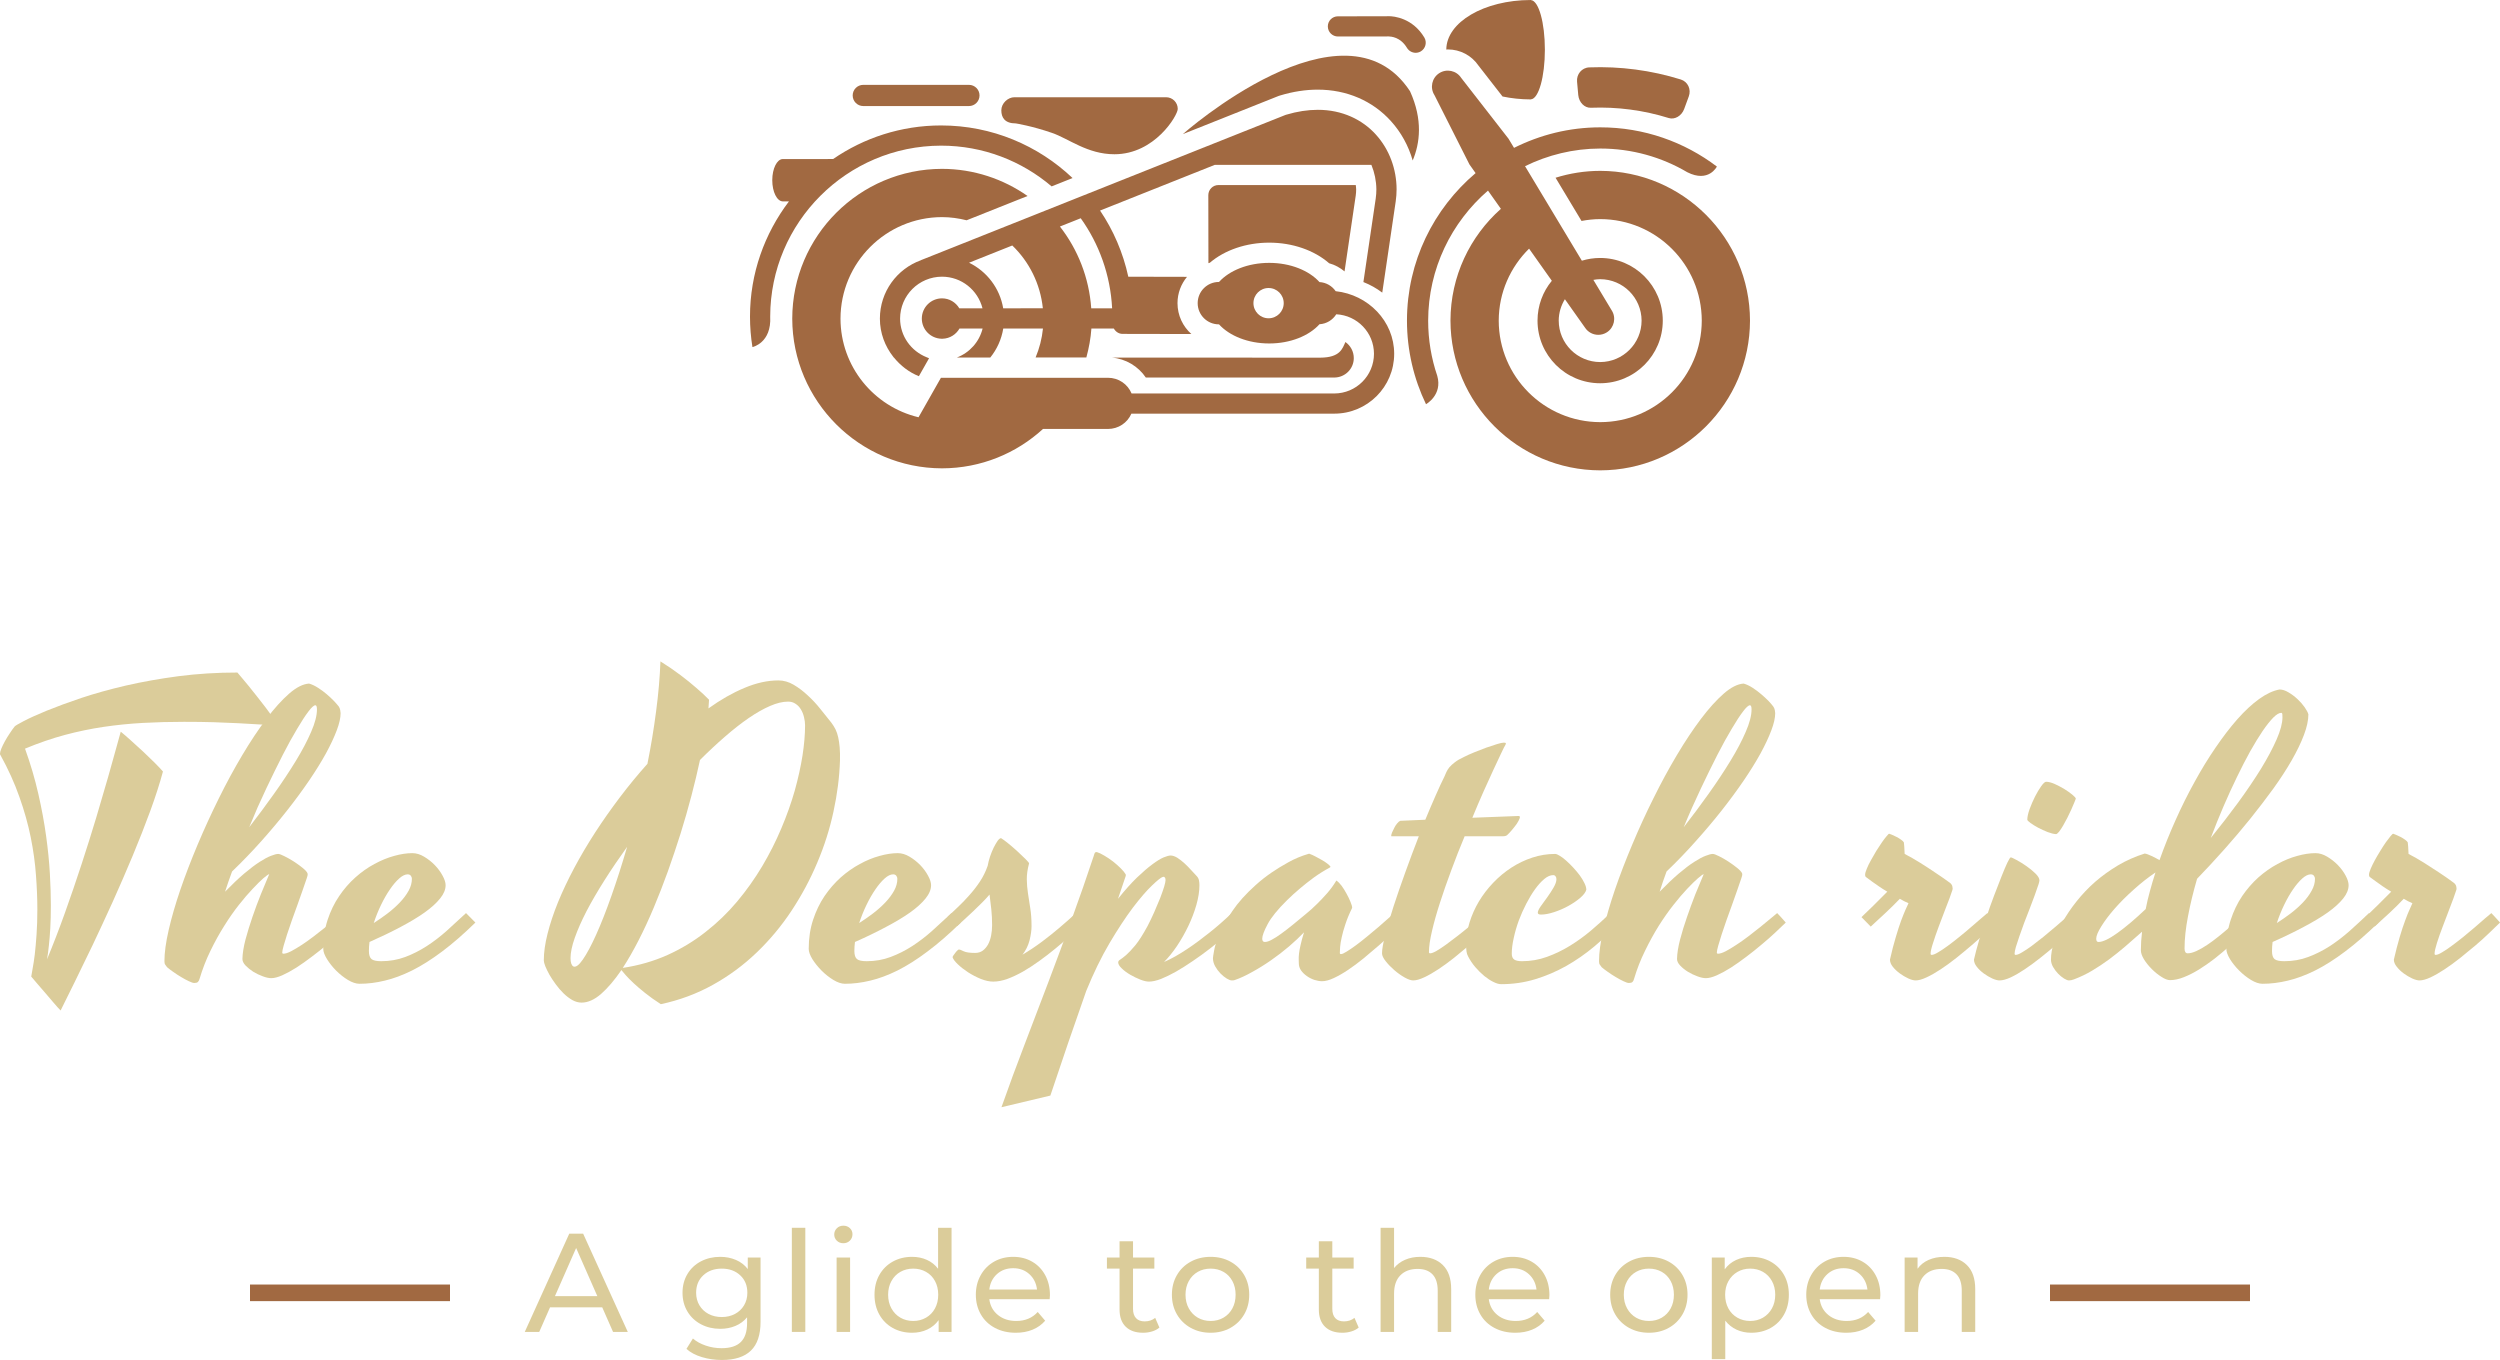 <svg width="500" height="272" viewBox="0 0 500 272" fill="none" xmlns="http://www.w3.org/2000/svg">
<g clip-path="url(#clip0_1_2)">
<g clip-path="url(#clip1_1_2)">
<path d="M122.609 266.383L120.448 261.472H110.006L107.845 266.383H104.954L113.852 246.737H116.631L125.557 266.383H122.609ZM110.989 259.226H119.466L115.227 249.6L110.989 259.226Z" fill="#DBCC9A"/>
<path d="M149.555 251.508H152.11V264.362C152.11 266.963 151.464 268.886 150.173 270.13C148.882 271.374 146.954 271.996 144.391 271.996C142.987 271.996 141.649 271.804 140.377 271.421C139.104 271.037 138.075 270.49 137.289 269.779L138.581 267.702C139.273 268.301 140.129 268.773 141.149 269.119C142.169 269.466 143.221 269.639 144.307 269.639C146.047 269.639 147.333 269.227 148.166 268.404C148.999 267.581 149.415 266.327 149.415 264.643V263.464C148.779 264.231 147.998 264.807 147.071 265.19C146.145 265.574 145.139 265.766 144.054 265.766C142.632 265.766 141.345 265.462 140.194 264.853C139.044 264.245 138.141 263.394 137.486 262.299C136.831 261.205 136.503 259.956 136.503 258.553C136.503 257.149 136.831 255.901 137.486 254.806C138.141 253.711 139.044 252.865 140.194 252.266C141.345 251.667 142.632 251.368 144.054 251.368C145.177 251.368 146.22 251.574 147.184 251.985C148.147 252.397 148.938 253.005 149.555 253.81V251.508ZM144.363 263.408C145.336 263.408 146.211 263.202 146.987 262.791C147.764 262.379 148.372 261.804 148.812 261.065C149.251 260.326 149.471 259.488 149.471 258.553C149.471 257.112 148.994 255.947 148.04 255.059C147.085 254.17 145.86 253.725 144.363 253.725C142.847 253.725 141.612 254.17 140.658 255.059C139.703 255.947 139.226 257.112 139.226 258.553C139.226 259.488 139.446 260.326 139.886 261.065C140.325 261.804 140.934 262.379 141.71 262.791C142.487 263.202 143.371 263.408 144.363 263.408Z" fill="#DBCC9A"/>
<path d="M158.369 266.383V245.558H161.064V266.383H158.369Z" fill="#DBCC9A"/>
<path d="M167.323 266.383V251.508H170.018V266.383H167.323ZM168.67 248.646C168.146 248.646 167.711 248.477 167.365 248.14C167.019 247.804 166.846 247.392 166.846 246.905C166.846 246.419 167.019 246.003 167.365 245.657C167.711 245.31 168.146 245.137 168.67 245.137C169.194 245.137 169.629 245.301 169.976 245.628C170.322 245.956 170.495 246.363 170.495 246.849C170.495 247.355 170.322 247.78 169.976 248.126C169.629 248.472 169.194 248.646 168.67 248.646Z" fill="#DBCC9A"/>
<path d="M187.617 245.558H190.311V266.383H187.729V264.026C187.13 264.849 186.372 265.476 185.456 265.906C184.539 266.336 183.528 266.551 182.424 266.551C180.983 266.551 179.692 266.233 178.551 265.597C177.409 264.961 176.516 264.068 175.87 262.917C175.224 261.766 174.902 260.442 174.902 258.946C174.902 257.449 175.224 256.13 175.87 254.988C176.516 253.847 177.409 252.958 178.551 252.322C179.692 251.686 180.983 251.368 182.424 251.368C183.491 251.368 184.473 251.569 185.371 251.971C186.27 252.374 187.018 252.968 187.617 253.754V245.558ZM182.649 264.194C183.584 264.194 184.436 263.974 185.203 263.534C185.97 263.095 186.569 262.477 186.999 261.682C187.43 260.887 187.645 259.975 187.645 258.946C187.645 257.917 187.43 257.004 186.999 256.209C186.569 255.414 185.97 254.801 185.203 254.371C184.436 253.941 183.584 253.725 182.649 253.725C181.694 253.725 180.838 253.941 180.08 254.371C179.323 254.801 178.724 255.414 178.284 256.209C177.844 257.004 177.624 257.917 177.624 258.946C177.624 259.975 177.844 260.887 178.284 261.682C178.724 262.477 179.323 263.095 180.08 263.534C180.838 263.974 181.694 264.194 182.649 264.194Z" fill="#DBCC9A"/>
<path d="M209.988 259.03C209.988 259.236 209.969 259.507 209.932 259.844H197.862C198.03 261.153 198.606 262.206 199.588 263.001C200.571 263.796 201.792 264.194 203.251 264.194C205.029 264.194 206.46 263.595 207.546 262.398L209.033 264.138C208.36 264.924 207.522 265.522 206.521 265.934C205.52 266.346 204.402 266.551 203.167 266.551C201.595 266.551 200.201 266.229 198.985 265.583C197.768 264.938 196.828 264.035 196.164 262.875C195.5 261.715 195.167 260.405 195.167 258.946C195.167 257.505 195.49 256.205 196.136 255.045C196.781 253.884 197.67 252.982 198.802 252.336C199.934 251.691 201.212 251.368 202.634 251.368C204.056 251.368 205.324 251.691 206.437 252.336C207.55 252.982 208.421 253.884 209.047 255.045C209.674 256.205 209.988 257.533 209.988 259.03ZM202.634 253.641C201.343 253.641 200.262 254.034 199.392 254.82C198.522 255.606 198.012 256.635 197.862 257.907H207.405C207.256 256.654 206.746 255.629 205.876 254.834C205.006 254.039 203.925 253.641 202.634 253.641Z" fill="#DBCC9A"/>
<path d="M231.039 263.576L231.882 265.513C231.489 265.85 231.002 266.107 230.422 266.285C229.842 266.463 229.243 266.551 228.626 266.551C227.129 266.551 225.968 266.149 225.145 265.345C224.322 264.54 223.91 263.389 223.91 261.893V253.725H221.384V251.508H223.91V248.253H226.605V251.508H230.871V253.725H226.605V261.78C226.605 262.585 226.806 263.202 227.208 263.633C227.61 264.063 228.186 264.278 228.934 264.278C229.758 264.278 230.459 264.044 231.039 263.576Z" fill="#DBCC9A"/>
<path d="M242.127 266.551C240.648 266.551 239.32 266.224 238.141 265.569C236.962 264.914 236.04 264.011 235.376 262.861C234.712 261.71 234.38 260.405 234.38 258.946C234.38 257.486 234.712 256.181 235.376 255.03C236.04 253.88 236.962 252.982 238.141 252.336C239.32 251.691 240.648 251.368 242.127 251.368C243.605 251.368 244.929 251.691 246.098 252.336C247.268 252.982 248.185 253.88 248.849 255.03C249.513 256.181 249.846 257.486 249.846 258.946C249.846 260.405 249.513 261.71 248.849 262.861C248.185 264.011 247.268 264.914 246.098 265.569C244.929 266.224 243.605 266.551 242.127 266.551ZM242.127 264.194C243.081 264.194 243.937 263.974 244.695 263.534C245.453 263.095 246.047 262.477 246.477 261.682C246.908 260.887 247.123 259.975 247.123 258.946C247.123 257.917 246.908 257.004 246.477 256.209C246.047 255.414 245.453 254.801 244.695 254.371C243.937 253.941 243.081 253.725 242.127 253.725C241.172 253.725 240.316 253.941 239.558 254.371C238.8 254.801 238.202 255.414 237.762 256.209C237.322 257.004 237.102 257.917 237.102 258.946C237.102 259.975 237.322 260.887 237.762 261.682C238.202 262.477 238.8 263.095 239.558 263.534C240.316 263.974 241.172 264.194 242.127 264.194Z" fill="#DBCC9A"/>
<path d="M270.897 263.576L271.739 265.513C271.346 265.85 270.86 266.107 270.28 266.285C269.7 266.463 269.101 266.551 268.483 266.551C266.986 266.551 265.826 266.149 265.003 265.345C264.179 264.54 263.768 263.389 263.768 261.893V253.725H261.242V251.508H263.768V248.253H266.462V251.508H270.729V253.725H266.462V261.78C266.462 262.585 266.664 263.202 267.066 263.633C267.468 264.063 268.044 264.278 268.792 264.278C269.615 264.278 270.317 264.044 270.897 263.576Z" fill="#DBCC9A"/>
<path d="M284.062 251.368C285.952 251.368 287.453 251.915 288.567 253.01C289.68 254.104 290.237 255.709 290.237 257.823V266.383H287.542V258.132C287.542 256.691 287.196 255.606 286.504 254.876C285.811 254.146 284.819 253.782 283.528 253.782C282.069 253.782 280.918 254.207 280.076 255.059C279.234 255.91 278.813 257.131 278.813 258.721V266.383H276.118V245.558H278.813V253.613C279.374 252.902 280.109 252.35 281.016 251.957C281.924 251.564 282.939 251.368 284.062 251.368Z" fill="#DBCC9A"/>
<path d="M309.885 259.03C309.885 259.236 309.866 259.507 309.829 259.844H297.759C297.928 261.153 298.503 262.206 299.485 263.001C300.468 263.796 301.689 264.194 303.148 264.194C304.926 264.194 306.358 263.595 307.443 262.398L308.931 264.138C308.257 264.924 307.42 265.522 306.418 265.934C305.417 266.346 304.299 266.551 303.064 266.551C301.492 266.551 300.098 266.229 298.882 265.583C297.666 264.938 296.725 264.035 296.061 262.875C295.397 261.715 295.065 260.405 295.065 258.946C295.065 257.505 295.387 256.205 296.033 255.045C296.679 253.884 297.567 252.982 298.7 252.336C299.832 251.691 301.109 251.368 302.531 251.368C303.953 251.368 305.221 251.691 306.334 252.336C307.448 252.982 308.318 253.884 308.945 255.045C309.572 256.205 309.885 257.533 309.885 259.03ZM302.531 253.641C301.24 253.641 300.159 254.034 299.289 254.82C298.419 255.606 297.909 256.635 297.759 257.907H307.303C307.153 256.654 306.643 255.629 305.773 254.834C304.903 254.039 303.822 253.641 302.531 253.641Z" fill="#DBCC9A"/>
<path d="M329.786 266.551C328.308 266.551 326.979 266.224 325.8 265.569C324.621 264.914 323.7 264.011 323.035 262.861C322.371 261.71 322.039 260.405 322.039 258.946C322.039 257.486 322.371 256.181 323.035 255.03C323.7 253.88 324.621 252.982 325.8 252.336C326.979 251.691 328.308 251.368 329.786 251.368C331.264 251.368 332.588 251.691 333.758 252.336C334.927 252.982 335.844 253.88 336.508 255.03C337.173 256.181 337.505 257.486 337.505 258.946C337.505 260.405 337.173 261.71 336.508 262.861C335.844 264.011 334.927 264.914 333.758 265.569C332.588 266.224 331.264 266.551 329.786 266.551ZM329.786 264.194C330.74 264.194 331.596 263.974 332.354 263.534C333.112 263.095 333.706 262.477 334.137 261.682C334.567 260.887 334.782 259.975 334.782 258.946C334.782 257.917 334.567 257.004 334.137 256.209C333.706 255.414 333.112 254.801 332.354 254.371C331.596 253.941 330.74 253.725 329.786 253.725C328.832 253.725 327.975 253.941 327.218 254.371C326.46 254.801 325.861 255.414 325.421 256.209C324.981 257.004 324.762 257.917 324.762 258.946C324.762 259.975 324.981 260.887 325.421 261.682C325.861 262.477 326.46 263.095 327.218 263.534C327.975 263.974 328.832 264.194 329.786 264.194Z" fill="#DBCC9A"/>
<path d="M350.248 251.368C351.689 251.368 352.98 251.686 354.122 252.322C355.263 252.958 356.157 253.847 356.802 254.988C357.448 256.13 357.771 257.449 357.771 258.946C357.771 260.442 357.448 261.766 356.802 262.917C356.157 264.068 355.263 264.961 354.122 265.597C352.98 266.233 351.689 266.551 350.248 266.551C349.181 266.551 348.204 266.346 347.315 265.934C346.426 265.522 345.673 264.924 345.055 264.138V271.828H342.361V251.508H344.943V253.866C345.542 253.043 346.3 252.42 347.217 251.999C348.134 251.578 349.144 251.368 350.248 251.368ZM350.024 264.194C350.978 264.194 351.834 263.974 352.592 263.534C353.35 263.095 353.948 262.477 354.388 261.682C354.828 260.887 355.048 259.975 355.048 258.946C355.048 257.917 354.828 257.004 354.388 256.209C353.948 255.414 353.35 254.801 352.592 254.371C351.834 253.941 350.978 253.725 350.024 253.725C349.088 253.725 348.241 253.945 347.483 254.385C346.725 254.825 346.127 255.437 345.687 256.223C345.247 257.009 345.027 257.917 345.027 258.946C345.027 259.975 345.242 260.887 345.673 261.682C346.103 262.477 346.702 263.095 347.469 263.534C348.236 263.974 349.088 264.194 350.024 264.194Z" fill="#DBCC9A"/>
<path d="M376.071 259.03C376.071 259.236 376.053 259.507 376.015 259.844H363.946C364.114 261.153 364.689 262.206 365.672 263.001C366.654 263.796 367.875 264.194 369.335 264.194C371.113 264.194 372.544 263.595 373.629 262.398L375.117 264.138C374.443 264.924 373.606 265.522 372.605 265.934C371.604 266.346 370.486 266.551 369.251 266.551C367.679 266.551 366.285 266.229 365.068 265.583C363.852 264.938 362.912 264.035 362.248 262.875C361.583 261.715 361.251 260.405 361.251 258.946C361.251 257.505 361.574 256.205 362.219 255.045C362.865 253.884 363.754 252.982 364.886 252.336C366.018 251.691 367.295 251.368 368.717 251.368C370.14 251.368 371.407 251.691 372.521 252.336C373.634 252.982 374.504 253.884 375.131 255.045C375.758 256.205 376.071 257.533 376.071 259.03ZM368.717 253.641C367.426 253.641 366.346 254.034 365.475 254.82C364.605 255.606 364.095 256.635 363.946 257.907H373.489C373.339 256.654 372.829 255.629 371.959 254.834C371.089 254.039 370.009 253.641 368.717 253.641Z" fill="#DBCC9A"/>
<path d="M388.871 251.368C390.761 251.368 392.263 251.915 393.376 253.01C394.489 254.104 395.046 255.709 395.046 257.823V266.383H392.351V258.132C392.351 256.691 392.005 255.606 391.313 254.876C390.621 254.146 389.629 253.782 388.338 253.782C386.878 253.782 385.727 254.207 384.885 255.059C384.043 255.91 383.622 257.131 383.622 258.721V266.383H380.927V251.508H383.51V253.754C384.052 252.986 384.787 252.397 385.713 251.985C386.639 251.574 387.692 251.368 388.871 251.368Z" fill="#DBCC9A"/>
</g>
<g clip-path="url(#clip2_1_2)">
<path d="M55.543 145.075C54.281 145.022 53.006 144.956 51.717 144.877C50.442 144.799 49.069 144.72 47.596 144.641C46.137 144.562 44.527 144.496 42.765 144.444C41.004 144.391 39.019 144.365 36.81 144.365C33.997 144.365 31.263 144.437 28.608 144.582C25.966 144.726 23.35 144.989 20.76 145.37C18.17 145.752 15.574 146.291 12.971 146.987C10.382 147.684 7.726 148.598 5.005 149.728C6.109 152.804 6.997 155.821 7.667 158.779C8.338 161.723 8.857 164.536 9.225 167.218C9.593 169.886 9.843 172.384 9.974 174.711C10.106 177.051 10.171 179.161 10.171 181.04C10.171 182.815 10.132 184.373 10.053 185.713C9.974 187.067 9.882 188.191 9.777 189.085C9.672 190.163 9.547 191.09 9.402 191.866C10.625 188.934 11.821 185.832 12.991 182.559C14.161 179.285 15.272 176.039 16.323 172.818C17.375 169.597 18.354 166.482 19.261 163.472C20.155 160.474 20.944 157.78 21.628 155.387C22.311 152.995 22.87 150.997 23.304 149.393C23.737 147.789 24.02 146.77 24.151 146.337C24.717 146.797 25.4 147.388 26.202 148.111C27.017 148.834 27.832 149.577 28.647 150.339C29.475 151.115 30.238 151.851 30.935 152.548C31.644 153.258 32.197 153.843 32.591 154.303C31.947 156.695 31.099 159.331 30.047 162.21C28.996 165.075 27.832 168.04 26.557 171.102C25.282 174.152 23.954 177.215 22.574 180.291C21.181 183.354 19.833 186.259 18.532 189.006C17.217 191.754 16.001 194.258 14.884 196.519C13.767 198.78 12.847 200.64 12.123 202.099C11.742 201.718 11.269 201.192 10.704 200.522C10.139 199.851 9.56 199.174 8.969 198.491C8.377 197.82 7.832 197.189 7.332 196.598C6.832 196.006 6.471 195.579 6.247 195.316C6.287 195.014 6.379 194.481 6.524 193.719C6.668 192.97 6.813 192.023 6.957 190.88C7.089 189.736 7.207 188.408 7.312 186.897C7.417 185.372 7.47 183.689 7.47 181.849C7.47 179.746 7.378 177.478 7.194 175.046C7.023 172.614 6.675 170.09 6.149 167.474C5.623 164.858 4.867 162.164 3.881 159.39C2.909 156.616 1.64 153.816 0.076 150.99C0.049 150.99 0.036 150.977 0.036 150.951C0.01 150.924 -0.003 150.865 -0.003 150.773C-0.003 150.51 0.089 150.155 0.273 149.708C0.457 149.261 0.694 148.775 0.983 148.249C1.272 147.723 1.594 147.198 1.949 146.672C2.291 146.146 2.619 145.686 2.935 145.291C3.053 145.147 3.664 144.785 4.769 144.207C5.873 143.629 7.398 142.938 9.343 142.137C11.276 141.348 13.583 140.5 16.264 139.593C18.946 138.699 21.923 137.871 25.197 137.108C28.457 136.359 31.966 135.735 35.726 135.235C39.486 134.749 43.403 134.506 47.478 134.506C47.662 134.716 47.951 135.058 48.346 135.531C48.753 136.004 49.213 136.556 49.726 137.187C50.239 137.818 50.784 138.502 51.362 139.238C51.941 139.961 52.5 140.677 53.038 141.387C53.578 142.097 54.064 142.774 54.498 143.418C54.931 144.049 55.28 144.601 55.543 145.075Z" fill="#DBCC9A"/>
<path d="M56.686 190.742C57.068 190.742 57.58 190.577 58.224 190.249C58.868 189.907 59.585 189.48 60.374 188.967C61.149 188.454 61.951 187.882 62.779 187.252C63.594 186.621 64.383 186.003 65.145 185.398C65.895 184.806 66.565 184.254 67.157 183.742C67.748 183.242 68.202 182.868 68.517 182.618C68.741 182.841 69.017 183.137 69.345 183.505C69.661 183.86 69.963 184.195 70.252 184.511C69.687 185.063 68.977 185.733 68.123 186.522C67.282 187.311 66.375 188.113 65.402 188.928C64.416 189.756 63.397 190.564 62.346 191.353C61.294 192.155 60.269 192.878 59.27 193.522C58.27 194.153 57.331 194.666 56.45 195.06C55.582 195.441 54.853 195.632 54.261 195.632C53.775 195.632 53.203 195.507 52.546 195.257C51.888 195.02 51.257 194.718 50.653 194.35C50.061 193.969 49.548 193.555 49.115 193.108C48.694 192.661 48.484 192.22 48.484 191.787C48.51 190.682 48.714 189.394 49.095 187.922C49.489 186.463 49.949 184.964 50.475 183.426C51.001 181.888 51.566 180.363 52.171 178.852C52.776 177.353 53.334 176.012 53.847 174.829C53.637 174.882 53.236 175.164 52.644 175.677C52.053 176.19 51.343 176.893 50.515 177.787C49.673 178.668 48.76 179.732 47.774 180.981C46.788 182.23 45.815 183.623 44.855 185.161C43.883 186.699 42.963 188.362 42.095 190.15C41.227 191.925 40.498 193.804 39.906 195.789C39.827 196.065 39.716 196.269 39.571 196.401C39.426 196.532 39.19 196.598 38.861 196.598C38.625 196.598 38.263 196.48 37.777 196.243C37.29 196.019 36.778 195.743 36.239 195.415C35.7 195.099 35.174 194.758 34.661 194.389C34.149 194.035 33.734 193.719 33.419 193.443C33.274 193.259 33.15 193.088 33.044 192.93C32.939 192.786 32.887 192.556 32.887 192.24C32.887 190.544 33.169 188.467 33.734 186.009C34.3 183.538 35.075 180.856 36.061 177.964C37.047 175.085 38.204 172.069 39.532 168.914C40.859 165.772 42.273 162.689 43.771 159.666C45.27 156.629 46.834 153.744 48.464 151.01C50.094 148.275 51.698 145.863 53.275 143.773C54.853 141.683 56.371 140 57.83 138.725C59.276 137.463 60.604 136.793 61.813 136.714C62.405 136.885 63.003 137.168 63.607 137.562C64.212 137.943 64.784 138.364 65.323 138.824C65.862 139.284 66.342 139.731 66.762 140.165C67.183 140.612 67.512 140.986 67.748 141.289C67.893 141.499 67.991 141.742 68.044 142.018C68.097 142.307 68.123 142.511 68.123 142.63C68.123 143.563 67.867 144.707 67.354 146.06C66.841 147.428 66.125 148.959 65.205 150.655C64.271 152.351 63.147 154.165 61.833 156.097C60.505 158.042 59.039 160.034 57.436 162.072C55.832 164.109 54.103 166.166 52.25 168.243C50.383 170.333 48.438 172.351 46.413 174.297C45.901 175.677 45.434 177.024 45.013 178.339C46.407 176.906 47.682 175.697 48.839 174.711C49.995 173.738 51.021 172.962 51.915 172.384C52.809 171.806 53.571 171.398 54.202 171.162C54.833 170.912 55.313 170.787 55.641 170.787C55.878 170.787 56.292 170.938 56.884 171.24C57.475 171.53 58.093 171.878 58.737 172.286C59.381 172.706 59.973 173.133 60.512 173.567C61.051 174.001 61.379 174.362 61.498 174.652C61.55 174.77 61.55 174.941 61.498 175.164C61.445 175.375 61.392 175.546 61.34 175.677C61.116 176.374 60.84 177.176 60.512 178.083C60.196 179.003 59.854 179.969 59.486 180.981C59.105 181.993 58.737 183.012 58.382 184.037C58.027 185.063 57.705 186.009 57.416 186.877C57.14 187.731 56.91 188.487 56.726 189.144C56.542 189.802 56.45 190.255 56.45 190.505C56.45 190.663 56.529 190.742 56.686 190.742ZM53.295 157.615C52.677 158.93 52.079 160.231 51.501 161.519C50.935 162.821 50.383 164.129 49.844 165.443C51.553 163.235 53.216 160.994 54.833 158.719C56.45 156.445 57.896 154.263 59.171 152.173C60.446 150.083 61.465 148.151 62.227 146.376C63.003 144.601 63.391 143.109 63.391 141.9C63.391 141.335 63.285 141.052 63.075 141.052C62.773 141.052 62.306 141.473 61.675 142.314C61.044 143.142 60.295 144.292 59.427 145.765C58.547 147.224 57.587 148.966 56.548 150.99C55.51 153.028 54.425 155.236 53.295 157.615Z" fill="#DBCC9A"/>
<path d="M93.204 182.618L95.078 184.511C92.725 186.811 90.503 188.744 88.413 190.308C86.31 191.885 84.311 193.147 82.418 194.094C80.512 195.04 78.692 195.717 76.957 196.125C75.235 196.545 73.552 196.756 71.909 196.756C71.212 196.756 70.436 196.499 69.582 195.987C68.741 195.474 67.952 194.85 67.216 194.113C66.493 193.377 65.888 192.615 65.402 191.826C64.902 191.024 64.653 190.341 64.653 189.775C64.653 187.672 64.942 185.74 65.52 183.978C66.099 182.217 66.868 180.633 67.827 179.226C68.774 177.82 69.858 176.571 71.081 175.48C72.29 174.402 73.558 173.508 74.886 172.798C76.214 172.075 77.528 171.536 78.83 171.181C80.144 170.813 81.354 170.629 82.458 170.629C83.247 170.629 84.035 170.866 84.824 171.339C85.6 171.799 86.31 172.358 86.954 173.015C87.598 173.685 88.117 174.389 88.511 175.125C88.919 175.861 89.123 176.499 89.123 177.038C89.123 177.905 88.755 178.792 88.019 179.699C87.282 180.62 86.25 181.553 84.923 182.499C83.582 183.446 81.978 184.412 80.112 185.398C78.232 186.397 76.161 187.396 73.9 188.395C73.821 189.013 73.782 189.618 73.782 190.209C73.782 190.998 73.96 191.537 74.314 191.826C74.656 192.102 75.3 192.24 76.247 192.24C77.942 192.24 79.546 191.958 81.058 191.392C82.556 190.827 83.996 190.097 85.376 189.204C86.77 188.297 88.104 187.271 89.379 186.128C90.667 184.971 91.942 183.801 93.204 182.618ZM81.531 174.869C81.019 174.869 80.453 175.145 79.835 175.697C79.218 176.249 78.6 176.978 77.982 177.885C77.364 178.779 76.773 179.811 76.207 180.981C75.642 182.151 75.156 183.36 74.748 184.609C75.695 184.005 76.628 183.354 77.548 182.657C78.455 181.96 79.27 181.231 79.993 180.468C80.703 179.719 81.281 178.944 81.728 178.142C82.162 177.353 82.379 176.558 82.379 175.756C82.379 175.532 82.307 175.329 82.162 175.145C82.018 174.961 81.807 174.869 81.531 174.869Z" fill="#DBCC9A"/>
<path d="M166.26 144.522C166.589 144.956 166.871 145.41 167.108 145.883C167.331 146.343 167.509 146.869 167.64 147.46C167.772 148.052 167.87 148.722 167.936 149.472C168.002 150.234 168.021 151.115 167.995 152.114C167.89 155.427 167.456 158.831 166.694 162.328C165.944 165.811 164.86 169.223 163.44 172.562C162.034 175.9 160.318 179.101 158.294 182.164C156.256 185.24 153.929 188.027 151.314 190.525C148.698 193.035 145.792 195.178 142.598 196.953C139.391 198.741 135.914 200.035 132.167 200.837C130.958 200.062 129.906 199.312 129.012 198.589C128.119 197.88 127.35 197.222 126.705 196.618C126.061 196.013 125.542 195.487 125.148 195.04C124.753 194.593 124.464 194.251 124.28 194.015C122.913 196.013 121.566 197.597 120.238 198.767C118.897 199.937 117.589 200.522 116.314 200.522C115.696 200.522 115.078 200.351 114.46 200.009C113.843 199.654 113.258 199.207 112.706 198.668C112.153 198.129 111.634 197.525 111.148 196.854C110.661 196.197 110.241 195.559 109.886 194.942C109.544 194.324 109.268 193.758 109.058 193.246C108.86 192.733 108.762 192.345 108.762 192.082C108.762 190.492 109.012 188.711 109.511 186.739C110.011 184.754 110.707 182.657 111.601 180.449C112.508 178.24 113.586 175.96 114.835 173.607C116.097 171.24 117.497 168.868 119.035 166.488C120.573 164.122 122.223 161.776 123.984 159.449C125.746 157.122 127.58 154.894 129.486 152.765C130.195 149.229 130.774 145.725 131.221 142.255C131.681 138.785 131.97 135.459 132.088 132.278C133.561 133.198 134.895 134.111 136.091 135.018C137.274 135.912 138.293 136.734 139.147 137.483C140.147 138.324 141.034 139.146 141.809 139.948L141.691 141.683C144.123 139.935 146.522 138.568 148.888 137.582C151.254 136.583 153.515 136.083 155.671 136.083C156.723 136.083 157.742 136.372 158.728 136.951C159.713 137.529 160.66 138.246 161.567 139.1C162.487 139.941 163.335 140.855 164.111 141.841C164.899 142.84 165.616 143.734 166.26 144.522ZM139.995 151.996C139.509 154.283 138.937 156.675 138.28 159.173C137.623 161.684 136.9 164.201 136.111 166.725C135.309 169.262 134.461 171.786 133.567 174.297C132.66 176.808 131.72 179.22 130.748 181.533C129.775 183.847 128.763 186.029 127.711 188.08C126.659 190.13 125.608 191.964 124.556 193.581C127.764 193.095 130.748 192.234 133.508 190.998C136.269 189.749 138.799 188.218 141.1 186.404C143.413 184.603 145.516 182.578 147.409 180.33C149.289 178.083 150.965 175.723 152.438 173.252C153.897 170.793 155.172 168.27 156.263 165.68C157.354 163.103 158.248 160.593 158.944 158.148C159.628 155.689 160.147 153.343 160.502 151.108C160.844 148.874 161.015 146.862 161.015 145.075C161.015 144.536 160.943 143.984 160.798 143.418C160.667 142.853 160.456 142.334 160.167 141.861C159.891 141.4 159.536 141.032 159.102 140.756C158.682 140.467 158.189 140.323 157.623 140.323C156.545 140.323 155.343 140.612 154.015 141.19C152.674 141.769 151.248 142.577 149.736 143.615C148.224 144.654 146.647 145.89 145.004 147.322C143.361 148.742 141.691 150.3 139.995 151.996ZM114.658 193.285C115.144 193.509 115.782 193.049 116.57 191.905C117.372 190.748 118.259 189.092 119.232 186.936C120.205 184.78 121.224 182.191 122.289 179.167C123.353 176.157 124.398 172.89 125.424 169.367C123.781 171.655 122.269 173.889 120.889 176.071C119.508 178.253 118.312 180.311 117.3 182.243C116.301 184.189 115.519 185.963 114.953 187.567C114.388 189.171 114.106 190.525 114.106 191.629C114.106 192.497 114.29 193.049 114.658 193.285Z" fill="#DBCC9A"/>
<path d="M190.296 182.618L192.169 184.511C189.816 186.811 187.588 188.744 185.485 190.308C183.395 191.885 181.403 193.147 179.51 194.094C177.604 195.04 175.784 195.717 174.049 196.125C172.313 196.545 170.624 196.756 168.981 196.756C168.297 196.756 167.528 196.499 166.674 195.987C165.833 195.474 165.044 194.85 164.308 194.113C163.585 193.377 162.974 192.615 162.474 191.826C161.988 191.024 161.744 190.341 161.744 189.775C161.744 187.672 162.034 185.74 162.612 183.978C163.19 182.217 163.953 180.633 164.899 179.226C165.859 177.82 166.943 176.571 168.153 175.48C169.375 174.402 170.65 173.508 171.978 172.798C173.293 172.075 174.607 171.536 175.922 171.181C177.236 170.813 178.446 170.629 179.55 170.629C180.339 170.629 181.127 170.866 181.916 171.339C182.692 171.799 183.401 172.358 184.046 173.015C184.69 173.685 185.209 174.389 185.603 175.125C186.011 175.861 186.215 176.499 186.215 177.038C186.215 177.905 185.847 178.792 185.11 179.699C184.374 180.62 183.342 181.553 182.015 182.499C180.674 183.446 179.064 184.412 177.184 185.398C175.317 186.397 173.253 187.396 170.992 188.395C170.913 189.013 170.874 189.618 170.874 190.209C170.874 190.998 171.051 191.537 171.406 191.826C171.748 192.102 172.392 192.24 173.339 192.24C175.034 192.24 176.632 191.958 178.13 191.392C179.642 190.827 181.088 190.097 182.468 189.204C183.862 188.297 185.196 187.271 186.471 186.128C187.759 184.971 189.034 183.801 190.296 182.618ZM178.623 174.869C178.11 174.869 177.545 175.145 176.927 175.697C176.31 176.249 175.692 176.978 175.074 177.885C174.456 178.779 173.864 179.811 173.299 180.981C172.734 182.151 172.248 183.36 171.84 184.609C172.787 184.005 173.72 183.354 174.64 182.657C175.547 181.96 176.362 181.231 177.085 180.468C177.795 179.719 178.373 178.944 178.82 178.142C179.254 177.353 179.471 176.558 179.471 175.756C179.471 175.532 179.399 175.329 179.254 175.145C179.11 174.961 178.899 174.869 178.623 174.869Z" fill="#DBCC9A"/>
<path d="M189.547 183.347C190.139 182.782 190.815 182.138 191.578 181.415C192.34 180.705 193.096 179.923 193.846 179.069C194.608 178.227 195.318 177.314 195.975 176.328C196.619 175.355 197.138 174.303 197.533 173.173C197.638 172.581 197.796 171.963 198.006 171.319C198.229 170.662 198.473 170.064 198.736 169.525C199.012 168.986 199.275 168.533 199.524 168.164C199.787 167.81 200.017 167.632 200.214 167.632C200.53 167.816 200.997 168.158 201.614 168.657C202.232 169.157 202.85 169.689 203.468 170.255C204.073 170.82 204.618 171.339 205.105 171.812C205.578 172.286 205.814 172.575 205.814 172.68C205.499 173.863 205.348 174.928 205.361 175.874C205.374 176.821 205.453 177.761 205.598 178.694C205.742 179.614 205.893 180.593 206.051 181.632C206.222 182.67 206.307 183.873 206.307 185.24C206.307 186.055 206.176 186.995 205.913 188.06C205.637 189.125 205.164 190.084 204.493 190.939C205.808 190.163 207.109 189.296 208.397 188.336C209.673 187.376 210.81 186.469 211.809 185.615C212.992 184.616 214.122 183.617 215.2 182.618L216.935 184.511C216.094 185.299 215.174 186.141 214.175 187.035C213.189 187.942 212.164 188.829 211.099 189.697C210.034 190.577 208.95 191.412 207.845 192.201C206.741 193.003 205.65 193.712 204.572 194.33C203.494 194.935 202.456 195.421 201.457 195.789C200.458 196.144 199.518 196.322 198.637 196.322C197.901 196.322 197.079 196.144 196.172 195.789C195.278 195.421 194.43 194.981 193.629 194.468C192.84 193.956 192.15 193.417 191.558 192.851C190.967 192.286 190.618 191.813 190.513 191.432C190.513 191.379 190.566 191.267 190.671 191.097C190.776 190.939 190.901 190.768 191.046 190.584C191.177 190.4 191.315 190.242 191.46 190.111C191.604 189.966 191.716 189.894 191.795 189.894C191.939 189.894 192.248 190.012 192.722 190.249C193.182 190.472 193.951 190.584 195.029 190.584C195.62 190.584 196.126 190.433 196.547 190.13C196.968 189.815 197.322 189.401 197.612 188.888C197.888 188.375 198.091 187.784 198.223 187.113C198.354 186.456 198.42 185.753 198.42 185.004C198.42 183.926 198.368 182.881 198.262 181.868C198.157 180.856 198.039 179.87 197.907 178.911C197.474 179.423 196.974 179.962 196.409 180.528C195.844 181.093 195.272 181.652 194.693 182.204C194.115 182.756 193.537 183.295 192.958 183.821C192.38 184.346 191.861 184.82 191.4 185.24L189.547 183.347Z" fill="#DBCC9A"/>
<path d="M224.902 175.914L223.6 179.759C224.98 178.037 226.249 176.617 227.406 175.5C228.563 174.395 229.588 173.515 230.482 172.857C231.362 172.2 232.112 171.74 232.73 171.477C233.347 171.227 233.808 171.102 234.11 171.102C234.517 171.102 234.971 171.254 235.47 171.556C235.957 171.871 236.437 172.246 236.91 172.68C237.383 173.114 237.823 173.561 238.231 174.021C238.638 174.481 238.987 174.855 239.276 175.145C239.552 175.421 239.723 175.723 239.789 176.052C239.854 176.367 239.887 176.696 239.887 177.038C239.887 178.234 239.684 179.548 239.276 180.981C238.868 182.401 238.33 183.814 237.659 185.221C236.989 186.614 236.233 187.942 235.392 189.204C234.537 190.466 233.676 191.53 232.808 192.398C233.545 192.082 234.307 191.701 235.096 191.254C235.884 190.807 236.66 190.328 237.423 189.815C238.198 189.302 238.954 188.77 239.69 188.218C240.439 187.666 241.149 187.12 241.82 186.581C243.384 185.345 244.896 184.024 246.355 182.618L248.09 184.511C247.249 185.299 246.309 186.141 245.27 187.035C244.232 187.942 243.147 188.829 242.017 189.697C240.886 190.577 239.736 191.412 238.566 192.201C237.396 193.003 236.272 193.712 235.194 194.33C234.116 194.935 233.117 195.421 232.197 195.789C231.264 196.144 230.462 196.322 229.792 196.322C229.332 196.322 228.76 196.19 228.076 195.927C227.379 195.651 226.702 195.323 226.045 194.942C225.388 194.56 224.823 194.14 224.349 193.68C223.876 193.233 223.64 192.832 223.64 192.477C223.64 192.266 223.771 192.082 224.034 191.925C224.31 191.754 224.704 191.451 225.217 191.018C225.73 190.571 226.348 189.913 227.071 189.046C227.78 188.178 228.589 186.91 229.496 185.24C229.982 184.307 230.442 183.347 230.876 182.361C231.31 181.376 231.698 180.455 232.039 179.601C232.368 178.733 232.631 177.984 232.828 177.353C233.012 176.722 233.104 176.295 233.104 176.071C233.104 175.835 233.078 175.67 233.025 175.578C232.96 175.5 232.9 175.434 232.848 175.381C232.743 175.355 232.651 175.355 232.572 175.381C232.217 175.473 231.494 176.045 230.403 177.097C229.312 178.135 228.03 179.621 226.558 181.553C225.099 183.499 223.548 185.858 221.904 188.632C220.261 191.419 218.71 194.6 217.251 198.175C216.042 201.619 214.832 205.096 213.623 208.606C212.413 212.129 211.23 215.632 210.073 219.116L200.293 221.443C201.792 217.197 203.343 212.99 204.947 208.823C206.551 204.656 208.141 200.482 209.719 196.302C211.296 192.135 212.847 187.955 214.372 183.761C215.897 179.581 217.356 175.388 218.749 171.181C218.828 170.892 218.901 170.688 218.966 170.57C219.032 170.465 219.164 170.412 219.361 170.412C219.768 170.531 220.268 170.767 220.859 171.122C221.451 171.464 222.036 171.858 222.614 172.305C223.193 172.765 223.712 173.225 224.172 173.685C224.632 174.146 224.954 174.54 225.138 174.869C225.191 174.947 225.184 175.085 225.118 175.283C225.053 175.467 224.98 175.677 224.902 175.914Z" fill="#DBCC9A"/>
<path d="M267.966 190.584C267.966 190.742 268.045 190.82 268.202 190.82C268.426 190.82 268.807 190.65 269.346 190.308C269.885 189.979 270.503 189.559 271.2 189.046C271.896 188.533 272.632 187.955 273.408 187.311C274.197 186.667 274.953 186.036 275.676 185.418C276.385 184.813 277.03 184.248 277.608 183.722C278.186 183.209 278.633 182.815 278.949 182.539C279.172 182.762 279.461 183.071 279.816 183.466C280.158 183.847 280.467 184.195 280.743 184.511C280.138 185.063 279.402 185.746 278.535 186.561C277.68 187.376 276.76 188.218 275.774 189.085C274.775 189.953 273.75 190.82 272.698 191.688C271.647 192.543 270.621 193.305 269.622 193.975C268.623 194.646 267.67 195.191 266.763 195.612C265.869 196.033 265.087 196.243 264.417 196.243C263.956 196.243 263.45 196.157 262.898 195.987C262.346 195.803 261.84 195.546 261.38 195.218C260.92 194.902 260.532 194.527 260.217 194.094C259.914 193.66 259.763 193.173 259.763 192.635C259.763 192.424 259.757 192.174 259.743 191.885C259.73 191.583 259.75 191.195 259.803 190.722C259.855 190.249 259.96 189.67 260.118 188.987C260.263 188.303 260.493 187.462 260.808 186.463C259.954 187.357 258.955 188.297 257.811 189.282C256.667 190.255 255.471 191.175 254.222 192.043C252.96 192.924 251.692 193.712 250.417 194.409C249.155 195.119 247.985 195.658 246.907 196.026C246.775 196.065 246.67 196.085 246.591 196.085C246.513 196.085 246.434 196.085 246.355 196.085C246.105 196.085 245.77 195.96 245.349 195.711C244.915 195.448 244.495 195.106 244.087 194.685C243.68 194.265 243.325 193.785 243.022 193.246C242.733 192.707 242.589 192.168 242.589 191.629C242.589 191.471 242.667 190.958 242.825 190.091C242.97 189.21 243.331 188.099 243.91 186.759C244.488 185.405 245.343 183.886 246.473 182.204C247.604 180.521 249.148 178.799 251.107 177.038C252.106 176.131 253.184 175.283 254.341 174.494C255.313 173.824 256.431 173.14 257.693 172.443C258.941 171.747 260.263 171.194 261.656 170.787C261.709 170.787 261.755 170.774 261.794 170.747C261.82 170.721 261.873 170.734 261.952 170.787C262.267 170.892 262.635 171.056 263.056 171.28C263.477 171.49 263.897 171.72 264.318 171.97C264.752 172.207 265.126 172.45 265.442 172.7C265.757 172.936 265.968 173.133 266.073 173.291C266.099 173.344 266.099 173.383 266.073 173.409L265.994 173.488C264.85 174.106 263.759 174.79 262.721 175.539C261.695 176.301 260.788 177.018 260 177.688C259.066 178.477 258.205 179.259 257.417 180.035C255.537 181.888 254.242 183.485 253.532 184.826C252.809 186.18 252.448 187.153 252.448 187.744C252.448 188.178 252.625 188.395 252.98 188.395C253.348 188.395 253.808 188.244 254.36 187.942C254.912 187.652 255.53 187.258 256.214 186.759C256.911 186.259 257.68 185.667 258.521 184.984C259.349 184.3 260.21 183.591 261.104 182.854C261.906 182.21 262.681 181.514 263.431 180.764C264.062 180.146 264.725 179.443 265.422 178.654C266.119 177.853 266.71 177.044 267.197 176.229C267.197 176.203 267.21 176.177 267.236 176.15C267.263 176.124 267.302 176.124 267.355 176.15C267.631 176.347 267.953 176.683 268.321 177.156C268.676 177.642 269.004 178.168 269.307 178.733C269.622 179.299 269.885 179.844 270.095 180.37C270.319 180.896 270.431 181.297 270.431 181.573C269.839 182.782 269.386 183.88 269.07 184.866C268.741 185.852 268.498 186.719 268.34 187.468C268.17 188.218 268.064 188.855 268.025 189.381C267.986 189.907 267.966 190.308 267.966 190.584Z" fill="#DBCC9A"/>
<path d="M282.636 196.085C282.202 196.085 281.63 195.888 280.921 195.494C280.224 195.099 279.54 194.613 278.87 194.035C278.2 193.456 277.621 192.858 277.135 192.24C276.648 191.622 276.405 191.097 276.405 190.663C276.405 189.887 276.616 188.665 277.036 186.995C277.457 185.339 278.015 183.433 278.712 181.277C279.409 179.134 280.198 176.847 281.078 174.415C281.959 171.97 282.853 169.584 283.76 167.257H278.318H278.278C278.252 167.257 278.239 167.231 278.239 167.179C278.239 167.021 278.298 166.791 278.416 166.488C278.535 166.199 278.679 165.897 278.85 165.581C279.008 165.253 279.199 164.957 279.422 164.694C279.646 164.418 279.856 164.241 280.053 164.162L285.061 163.945C285.784 162.196 286.475 160.58 287.132 159.094C287.776 157.622 288.361 156.36 288.887 155.308C289.005 155.032 289.137 154.73 289.281 154.401C289.426 154.086 289.629 153.764 289.892 153.435C290.168 153.12 290.53 152.791 290.977 152.449C291.424 152.094 292.035 151.739 292.811 151.384C293.376 151.095 294.059 150.786 294.861 150.458C295.676 150.129 296.472 149.82 297.247 149.531C298.036 149.255 298.752 149.018 299.396 148.821C300.041 148.624 300.501 148.525 300.777 148.525C301.04 148.525 301.171 148.578 301.171 148.683V148.762C301.171 148.788 301.145 148.854 301.092 148.959C300.935 149.209 300.652 149.767 300.244 150.635C299.824 151.49 299.318 152.567 298.726 153.869C298.121 155.157 297.451 156.629 296.715 158.286C295.979 159.942 295.229 161.697 294.467 163.55L303.715 163.195C303.965 163.195 304.037 163.353 303.932 163.669C303.827 163.971 303.636 164.333 303.36 164.753C303.071 165.161 302.742 165.581 302.374 166.015C302.006 166.449 301.69 166.784 301.427 167.021C301.375 167.073 301.276 167.126 301.132 167.179C300.974 167.231 300.777 167.257 300.54 167.257H292.929C291.996 169.479 291.108 171.733 290.267 174.021C289.413 176.308 288.657 178.477 287.999 180.528C287.329 182.591 286.797 184.478 286.402 186.187C285.995 187.909 285.791 189.322 285.791 190.426C285.791 190.584 285.87 190.663 286.028 190.663C286.317 190.663 286.737 190.505 287.29 190.189C287.855 189.861 288.492 189.44 289.202 188.928C289.912 188.415 290.661 187.85 291.45 187.232C292.252 186.614 293.014 186.003 293.737 185.398C294.447 184.806 295.091 184.254 295.67 183.742C296.248 183.242 296.695 182.868 297.011 182.618C297.234 182.841 297.51 183.137 297.839 183.505C298.154 183.86 298.457 184.195 298.746 184.511C298.181 185.063 297.471 185.746 296.616 186.561C295.775 187.376 294.855 188.205 293.856 189.046C292.87 189.887 291.844 190.735 290.78 191.589C289.715 192.431 288.676 193.187 287.664 193.857C286.652 194.527 285.706 195.066 284.825 195.474C283.957 195.881 283.228 196.085 282.636 196.085Z" fill="#DBCC9A"/>
<path d="M300.244 196.834C299.784 196.834 299.258 196.683 298.667 196.381C298.075 196.092 297.471 195.697 296.853 195.198C296.235 194.685 295.637 194.094 295.059 193.423C294.48 192.74 294 192.023 293.619 191.274C293.461 190.998 293.356 190.676 293.304 190.308C293.251 189.953 293.225 189.493 293.225 188.928C293.225 187.468 293.448 186.003 293.895 184.53C294.355 183.045 294.98 181.638 295.768 180.311C296.57 178.97 297.53 177.715 298.647 176.545C299.765 175.375 300.974 174.369 302.275 173.528C303.59 172.673 304.99 172.003 306.475 171.516C307.961 171.03 309.479 170.787 311.03 170.787C311.254 170.787 311.563 170.912 311.957 171.162C312.364 171.398 312.798 171.727 313.258 172.147C313.718 172.555 314.185 173.015 314.658 173.528C315.132 174.04 315.565 174.56 315.96 175.085C316.341 175.611 316.65 176.124 316.886 176.623C317.136 177.123 317.261 177.563 317.261 177.945C317.13 178.444 316.729 178.983 316.058 179.561C315.401 180.127 314.612 180.666 313.692 181.178C312.785 181.678 311.832 182.092 310.833 182.421C309.834 182.749 308.96 182.914 308.21 182.914C307.777 182.914 307.56 182.789 307.56 182.539C307.56 182.25 307.75 181.829 308.132 181.277C308.513 180.725 308.947 180.127 309.433 179.483C309.906 178.825 310.333 178.168 310.715 177.511C311.096 176.854 311.286 176.295 311.286 175.835C311.286 175.598 311.227 175.408 311.109 175.263C311.004 175.105 310.846 175.026 310.636 175.026C310.071 175.026 309.479 175.283 308.861 175.795C308.243 176.308 307.625 176.992 307.008 177.846C306.403 178.687 305.818 179.653 305.253 180.745C304.688 181.836 304.188 182.96 303.754 184.116C303.334 185.273 302.998 186.43 302.749 187.587C302.486 188.744 302.354 189.795 302.354 190.742C302.354 191.307 302.525 191.701 302.867 191.925C303.195 192.135 303.708 192.24 304.405 192.24C306.127 192.24 307.79 191.951 309.394 191.373C310.997 190.794 312.535 190.051 314.008 189.144C315.48 188.237 316.886 187.219 318.227 186.088C319.555 184.958 320.81 183.827 321.993 182.697C322.283 183.025 322.631 183.354 323.038 183.683C323.446 183.998 323.755 184.274 323.965 184.511C322.375 186.167 320.685 187.751 318.898 189.263C317.11 190.761 315.23 192.069 313.258 193.187C311.273 194.304 309.196 195.191 307.027 195.849C304.858 196.506 302.597 196.834 300.244 196.834Z" fill="#DBCC9A"/>
<path d="M343.604 190.742C343.986 190.742 344.498 190.577 345.142 190.249C345.787 189.907 346.496 189.48 347.272 188.967C348.061 188.454 348.869 187.882 349.697 187.252C350.512 186.621 351.301 186.003 352.064 185.398C352.813 184.806 353.483 184.254 354.075 183.742C354.666 183.242 355.12 182.868 355.435 182.618C355.659 182.841 355.935 183.137 356.264 183.505C356.579 183.86 356.875 184.195 357.151 184.511C356.586 185.063 355.882 185.733 355.041 186.522C354.2 187.311 353.286 188.113 352.3 188.928C351.327 189.756 350.315 190.564 349.264 191.353C348.212 192.155 347.187 192.878 346.188 193.522C345.188 194.153 344.249 194.666 343.368 195.06C342.5 195.441 341.771 195.632 341.179 195.632C340.693 195.632 340.121 195.507 339.464 195.257C338.806 195.02 338.175 194.718 337.571 194.35C336.966 193.969 336.453 193.555 336.033 193.108C335.612 192.661 335.402 192.22 335.402 191.787C335.428 190.682 335.632 189.394 336.013 187.922C336.394 186.463 336.854 184.964 337.393 183.426C337.919 181.888 338.478 180.363 339.069 178.852C339.674 177.353 340.233 176.012 340.745 174.829C340.548 174.882 340.154 175.164 339.562 175.677C338.971 176.19 338.254 176.893 337.413 177.787C336.585 178.668 335.678 179.732 334.692 180.981C333.706 182.23 332.727 183.623 331.754 185.161C330.794 186.699 329.881 188.362 329.013 190.15C328.132 191.925 327.396 193.804 326.805 195.789C326.739 196.065 326.634 196.269 326.489 196.401C326.345 196.532 326.108 196.598 325.779 196.598C325.543 196.598 325.181 196.48 324.695 196.243C324.208 196.019 323.696 195.743 323.157 195.415C322.618 195.099 322.092 194.758 321.579 194.389C321.067 194.035 320.653 193.719 320.337 193.443C320.193 193.259 320.068 193.088 319.962 192.93C319.857 192.786 319.805 192.556 319.805 192.24C319.805 190.544 320.087 188.467 320.653 186.009C321.218 183.538 321.993 180.856 322.979 177.964C323.965 175.085 325.122 172.069 326.45 168.914C327.764 165.772 329.177 162.689 330.689 159.666C332.188 156.629 333.752 153.744 335.382 151.01C337.012 148.275 338.616 145.863 340.193 143.773C341.771 141.683 343.289 140 344.748 138.725C346.194 137.463 347.522 136.793 348.731 136.714C349.323 136.885 349.921 137.168 350.526 137.562C351.117 137.943 351.682 138.364 352.221 138.824C352.76 139.284 353.247 139.731 353.68 140.165C354.101 140.612 354.423 140.986 354.647 141.289C354.804 141.499 354.91 141.742 354.962 142.018C355.015 142.307 355.041 142.511 355.041 142.63C355.041 143.563 354.785 144.707 354.272 146.06C353.759 147.428 353.043 148.959 352.123 150.655C351.189 152.351 350.065 154.165 348.751 156.097C347.423 158.042 345.958 160.034 344.354 162.072C342.75 164.109 341.015 166.166 339.148 168.243C337.295 170.333 335.349 172.351 333.312 174.297C332.799 175.677 332.339 177.024 331.931 178.339C333.325 176.906 334.6 175.697 335.757 174.711C336.9 173.738 337.926 172.962 338.833 172.384C339.727 171.806 340.489 171.398 341.12 171.162C341.751 170.912 342.231 170.787 342.559 170.787C342.796 170.787 343.21 170.938 343.802 171.24C344.393 171.53 345.004 171.878 345.635 172.286C346.28 172.706 346.871 173.133 347.41 173.567C347.949 174.001 348.284 174.362 348.416 174.652C348.468 174.77 348.468 174.941 348.416 175.164C348.363 175.375 348.311 175.546 348.258 175.677C348.034 176.374 347.758 177.176 347.43 178.083C347.114 179.003 346.773 179.969 346.404 180.981C346.023 181.993 345.655 183.012 345.3 184.037C344.945 185.063 344.623 186.009 344.334 186.877C344.058 187.731 343.828 188.487 343.644 189.144C343.46 189.802 343.368 190.255 343.368 190.505C343.368 190.663 343.447 190.742 343.604 190.742ZM340.213 157.615C339.595 158.93 338.997 160.231 338.419 161.519C337.84 162.821 337.282 164.129 336.743 165.443C338.465 163.235 340.134 160.994 341.751 158.719C343.368 156.445 344.814 154.263 346.089 152.173C347.364 150.083 348.383 148.151 349.145 146.376C349.921 144.601 350.309 143.109 350.309 141.9C350.309 141.335 350.203 141.052 349.993 141.052C349.691 141.052 349.224 141.473 348.593 142.314C347.962 143.142 347.213 144.292 346.345 145.765C345.465 147.224 344.505 148.966 343.466 150.99C342.428 153.028 341.343 155.236 340.213 157.615Z" fill="#DBCC9A"/>
<path d="M390.474 178.023C390.146 179.036 389.725 180.179 389.212 181.454C388.713 182.743 388.233 184.005 387.773 185.24C387.313 186.463 386.925 187.58 386.61 188.592C386.281 189.591 386.117 190.308 386.117 190.742C386.117 190.899 386.196 190.978 386.353 190.978C386.629 190.978 387.05 190.807 387.615 190.466C388.181 190.137 388.831 189.703 389.567 189.164C390.304 188.625 391.066 188.034 391.855 187.39C392.657 186.745 393.419 186.108 394.142 185.477C394.878 184.846 395.542 184.274 396.134 183.761C396.725 183.249 397.172 182.868 397.474 182.618C397.711 182.841 397.987 183.137 398.303 183.505C398.631 183.86 398.933 184.195 399.21 184.511C398.644 185.063 397.941 185.746 397.1 186.561C396.245 187.376 395.325 188.205 394.339 189.046C393.353 189.887 392.328 190.735 391.263 191.589C390.198 192.431 389.16 193.187 388.148 193.857C387.135 194.527 386.189 195.066 385.308 195.474C384.441 195.881 383.711 196.085 383.12 196.085C382.738 196.085 382.252 195.954 381.66 195.691C381.069 195.415 380.504 195.08 379.965 194.685C379.426 194.291 378.959 193.85 378.565 193.364C378.183 192.878 377.993 192.398 377.993 191.925C378.374 190.216 378.762 188.717 379.156 187.429C379.537 186.141 379.892 185.043 380.221 184.136C380.563 183.229 380.859 182.493 381.108 181.928C381.371 181.362 381.568 180.935 381.7 180.646C381.384 180.514 381.089 180.376 380.813 180.232C380.523 180.074 380.241 179.916 379.965 179.759C379.544 180.192 379.084 180.659 378.584 181.159C378.085 181.645 377.579 182.131 377.066 182.618C376.553 183.104 376.041 183.577 375.528 184.037C375.015 184.498 374.555 184.925 374.148 185.319L372.294 183.426C372.965 182.782 373.767 182.006 374.7 181.099C375.633 180.179 376.553 179.259 377.46 178.339C376.816 177.958 376.238 177.59 375.725 177.235C375.213 176.893 374.772 176.584 374.404 176.308C373.97 175.992 373.589 175.71 373.261 175.46C373.103 175.381 373.024 175.21 373.024 174.947C373.024 174.671 373.136 174.27 373.359 173.745C373.569 173.219 373.845 172.654 374.187 172.049C374.516 171.444 374.871 170.826 375.252 170.195C375.646 169.564 376.021 168.993 376.376 168.48C376.731 167.967 377.046 167.553 377.322 167.238C377.585 166.909 377.756 166.745 377.835 166.745C377.888 166.745 378.065 166.81 378.368 166.942C378.657 167.073 378.966 167.218 379.294 167.376C379.636 167.547 379.945 167.737 380.221 167.948C380.51 168.145 380.694 168.322 380.773 168.48C380.799 168.611 380.826 168.881 380.852 169.288C380.878 169.696 380.905 170.195 380.931 170.787C381.93 171.3 382.955 171.885 384.007 172.542C385.059 173.199 386.018 173.824 386.886 174.415C387.911 175.085 388.89 175.762 389.824 176.446C390.152 176.656 390.363 176.913 390.455 177.215C390.547 177.53 390.553 177.8 390.474 178.023Z" fill="#DBCC9A"/>
<path d="M399.9 196.085C399.518 196.085 399.032 195.954 398.441 195.691C397.849 195.415 397.284 195.08 396.745 194.685C396.206 194.291 395.746 193.85 395.365 193.364C394.983 192.878 394.793 192.398 394.793 191.925C395.042 190.807 395.384 189.513 395.818 188.04C396.265 186.581 396.738 185.096 397.238 183.584C397.737 182.059 398.263 180.574 398.815 179.128C399.367 177.682 399.867 176.393 400.314 175.263C400.761 174.132 401.148 173.219 401.477 172.522C401.819 171.825 402.042 171.477 402.148 171.477C402.292 171.477 402.673 171.648 403.291 171.99C403.909 172.318 404.56 172.719 405.243 173.193C405.927 173.666 406.538 174.165 407.077 174.691C407.616 175.217 407.886 175.677 407.886 176.071C407.886 176.15 407.872 176.242 407.846 176.347C407.82 176.466 407.78 176.617 407.728 176.801C407.517 177.445 407.255 178.201 406.939 179.069C406.61 179.949 406.269 180.856 405.914 181.79C405.559 182.723 405.197 183.656 404.829 184.59C404.474 185.536 404.159 186.417 403.883 187.232C403.594 188.06 403.357 188.783 403.173 189.401C403.002 190.005 402.917 190.452 402.917 190.742C402.917 190.899 402.989 190.978 403.133 190.978C403.423 190.978 403.85 190.807 404.415 190.466C404.98 190.137 405.631 189.703 406.367 189.164C407.09 188.625 407.853 188.034 408.655 187.39C409.443 186.745 410.206 186.108 410.942 185.477C411.678 184.846 412.342 184.274 412.933 183.761C413.512 183.249 413.959 182.868 414.274 182.618C414.511 182.841 414.787 183.137 415.102 183.505C415.418 183.86 415.72 184.195 416.009 184.511C415.444 185.063 414.734 185.746 413.88 186.561C413.038 187.376 412.125 188.205 411.139 189.046C410.153 189.887 409.121 190.735 408.043 191.589C406.978 192.431 405.947 193.187 404.948 193.857C403.948 194.527 403.015 195.066 402.148 195.474C401.267 195.881 400.518 196.085 399.9 196.085ZM415.161 159.745C415.135 159.837 415.037 160.087 414.866 160.494C414.708 160.888 414.511 161.349 414.274 161.874C414.038 162.4 413.775 162.952 413.485 163.531C413.183 164.109 412.894 164.641 412.618 165.128C412.329 165.614 412.059 166.022 411.809 166.35C411.546 166.666 411.343 166.824 411.198 166.824C410.738 166.797 410.179 166.659 409.522 166.41C408.865 166.147 408.234 165.857 407.629 165.542C407.024 165.213 406.512 164.898 406.091 164.595C405.671 164.28 405.46 164.063 405.46 163.945C405.46 163.406 405.611 162.703 405.914 161.835C406.229 160.98 406.591 160.146 406.998 159.331C407.406 158.529 407.82 157.832 408.24 157.241C408.661 156.649 408.99 156.353 409.226 156.353C409.686 156.353 410.252 156.498 410.922 156.787C411.593 157.089 412.243 157.431 412.874 157.812C413.492 158.194 414.031 158.575 414.491 158.956C414.938 159.324 415.161 159.587 415.161 159.745Z" fill="#DBCC9A"/>
<path d="M436.911 189.697C436.911 190.341 437.121 190.663 437.542 190.663C438.028 190.663 438.606 190.512 439.277 190.209C439.96 189.894 440.677 189.486 441.426 188.987C442.175 188.487 442.931 187.929 443.694 187.311C444.469 186.693 445.192 186.088 445.863 185.497C446.546 184.905 447.157 184.353 447.696 183.84C448.235 183.328 448.663 182.92 448.978 182.618C449.228 182.841 449.537 183.137 449.905 183.505C450.26 183.86 450.575 184.195 450.851 184.511C450.194 185.168 449.438 185.911 448.584 186.739C447.742 187.554 446.835 188.395 445.863 189.263C444.903 190.117 443.904 190.952 442.865 191.767C441.827 192.569 440.795 193.285 439.77 193.916C438.744 194.547 437.745 195.053 436.773 195.435C435.787 195.829 434.86 196.026 433.992 196.026C433.532 196.026 432.967 195.809 432.297 195.375C431.626 194.955 430.982 194.435 430.364 193.818C429.746 193.2 429.227 192.556 428.806 191.885C428.386 191.202 428.175 190.59 428.175 190.051C428.175 188.868 428.254 187.633 428.412 186.344C427.255 187.37 426.138 188.349 425.06 189.282C423.982 190.203 422.898 191.07 421.807 191.885C420.715 192.687 419.598 193.43 418.454 194.113C417.311 194.797 416.095 195.382 414.807 195.868C414.425 196.013 414.09 196.085 413.801 196.085C413.551 196.085 413.223 195.96 412.815 195.711C412.394 195.448 411.993 195.119 411.612 194.725C411.231 194.33 410.896 193.883 410.607 193.384C410.331 192.884 410.193 192.398 410.193 191.925C410.193 190.873 410.39 189.703 410.784 188.415C411.178 187.113 411.757 185.779 412.519 184.412C413.282 183.032 414.208 181.658 415.3 180.291C416.391 178.911 417.626 177.609 419.007 176.387C420.4 175.177 421.931 174.073 423.601 173.074C425.27 172.088 427.052 171.3 428.944 170.708C429.299 170.761 429.759 170.925 430.325 171.201C430.89 171.464 431.416 171.74 431.902 172.029C432.836 169.387 433.9 166.732 435.097 164.063C436.28 161.408 437.548 158.858 438.902 156.412C440.243 153.954 441.65 151.654 443.122 149.511C444.581 147.368 446.04 145.469 447.499 143.813C448.971 142.156 450.417 140.815 451.837 139.79C453.27 138.765 454.624 138.134 455.899 137.897C456.464 137.897 457.062 138.088 457.693 138.469C458.324 138.837 458.923 139.284 459.488 139.81C460.053 140.336 460.533 140.881 460.927 141.446C461.322 142.012 461.571 142.485 461.677 142.866C461.677 144.049 461.381 145.423 460.789 146.987C460.198 148.552 459.383 150.241 458.344 152.055C457.306 153.869 456.077 155.762 454.657 157.734C453.224 159.705 451.686 161.717 450.043 163.767C448.4 165.805 446.678 167.836 444.877 169.86C443.063 171.898 441.242 173.863 439.415 175.756C438.652 178.372 438.048 180.869 437.601 183.249C437.141 185.628 436.911 187.777 436.911 189.697ZM456.254 142.57C455.82 142.57 455.288 142.886 454.657 143.517C454.026 144.161 453.316 145.055 452.527 146.199C451.752 147.342 450.924 148.696 450.043 150.26C449.175 151.825 448.295 153.534 447.401 155.387C446.494 157.241 445.593 159.206 444.699 161.283C443.805 163.36 442.957 165.463 442.156 167.593C444.075 165.226 445.902 162.86 447.637 160.494C449.372 158.115 450.897 155.86 452.212 153.731C453.513 151.601 454.552 149.649 455.327 147.875C456.103 146.1 456.491 144.634 456.491 143.477C456.491 143.333 456.484 143.142 456.471 142.906C456.458 142.682 456.386 142.57 456.254 142.57ZM419.697 188.395C420.551 188.395 421.813 187.797 423.483 186.601C425.152 185.405 427.038 183.807 429.142 181.809C429.365 180.626 429.648 179.423 429.99 178.201C430.318 176.978 430.686 175.743 431.094 174.494C429.608 175.493 428.156 176.637 426.736 177.925C425.303 179.2 424.035 180.469 422.93 181.73C421.826 182.992 420.939 184.169 420.269 185.26C419.585 186.351 419.243 187.179 419.243 187.744C419.243 188.178 419.394 188.395 419.697 188.395Z" fill="#DBCC9A"/>
<path d="M473.803 182.618L475.696 184.511C473.33 186.811 471.102 188.744 469.012 190.308C466.922 191.885 464.93 193.147 463.037 194.094C461.131 195.04 459.31 195.717 457.575 196.125C455.84 196.545 454.151 196.756 452.508 196.756C451.824 196.756 451.055 196.499 450.201 195.987C449.359 195.474 448.571 194.85 447.834 194.113C447.098 193.377 446.487 192.615 446.001 191.826C445.514 191.024 445.271 190.341 445.271 189.775C445.271 187.672 445.56 185.74 446.139 183.978C446.717 182.217 447.479 180.633 448.426 179.226C449.386 177.82 450.47 176.571 451.679 175.48C452.902 174.402 454.177 173.508 455.505 172.798C456.819 172.075 458.134 171.536 459.448 171.181C460.763 170.813 461.972 170.629 463.076 170.629C463.865 170.629 464.654 170.866 465.443 171.339C466.218 171.799 466.928 172.358 467.572 173.015C468.216 173.685 468.736 174.389 469.13 175.125C469.524 175.861 469.721 176.499 469.721 177.038C469.721 177.905 469.36 178.792 468.637 179.699C467.901 180.62 466.869 181.553 465.541 182.499C464.2 183.446 462.59 184.412 460.71 185.398C458.844 186.397 456.78 187.396 454.519 188.395C454.44 189.013 454.401 189.618 454.401 190.209C454.401 190.998 454.571 191.537 454.913 191.826C455.268 192.102 455.919 192.24 456.865 192.24C458.561 192.24 460.158 191.958 461.657 191.392C463.168 190.827 464.614 190.097 465.995 189.204C467.375 188.297 468.709 187.271 469.998 186.128C471.286 184.971 472.554 183.801 473.803 182.618ZM462.15 174.869C461.637 174.869 461.072 175.145 460.454 175.697C459.836 176.249 459.218 176.978 458.6 177.885C457.983 178.779 457.391 179.811 456.826 180.981C456.261 182.151 455.774 183.36 455.367 184.609C456.313 184.005 457.247 183.354 458.167 182.657C459.074 181.96 459.889 181.231 460.612 180.468C461.322 179.719 461.893 178.944 462.327 178.142C462.774 177.353 462.998 176.558 462.998 175.756C462.998 175.532 462.925 175.329 462.781 175.145C462.636 174.961 462.426 174.869 462.15 174.869Z" fill="#DBCC9A"/>
<path d="M491.254 178.023C490.925 179.036 490.511 180.179 490.011 181.454C489.512 182.743 489.032 184.005 488.572 185.24C488.099 186.463 487.704 187.58 487.389 188.592C487.073 189.591 486.916 190.308 486.916 190.742C486.916 190.899 486.988 190.978 487.133 190.978C487.422 190.978 487.849 190.807 488.414 190.466C488.98 190.137 489.624 189.703 490.347 189.164C491.083 188.625 491.852 188.034 492.654 187.39C493.442 186.745 494.205 186.108 494.941 185.477C495.664 184.846 496.321 184.274 496.913 183.761C497.504 183.249 497.958 182.868 498.273 182.618C498.497 182.841 498.773 183.137 499.101 183.505C499.417 183.86 499.719 184.195 500.008 184.511C499.443 185.063 498.733 185.746 497.879 186.561C497.038 187.376 496.124 188.205 495.138 189.046C494.139 189.887 493.107 190.735 492.042 191.589C490.978 192.431 489.939 193.187 488.927 193.857C487.915 194.527 486.975 195.066 486.107 195.474C485.227 195.881 484.49 196.085 483.899 196.085C483.518 196.085 483.031 195.954 482.44 195.691C481.848 195.415 481.283 195.08 480.744 194.685C480.205 194.291 479.745 193.85 479.364 193.364C478.969 192.878 478.772 192.398 478.772 191.925C479.166 190.216 479.554 188.717 479.935 187.429C480.317 186.141 480.678 185.043 481.02 184.136C481.349 183.229 481.644 182.493 481.907 181.928C482.157 181.362 482.348 180.935 482.479 180.646C482.164 180.514 481.868 180.376 481.592 180.232C481.316 180.074 481.033 179.916 480.744 179.759C480.336 180.192 479.883 180.659 479.383 181.159C478.884 181.645 478.378 182.131 477.865 182.618C477.339 183.104 476.82 183.577 476.307 184.037C475.795 184.498 475.335 184.925 474.927 185.319L473.074 183.426C473.744 182.782 474.546 182.006 475.479 181.099C476.426 180.179 477.346 179.259 478.24 178.339C477.596 177.958 477.017 177.59 476.505 177.235C475.992 176.893 475.558 176.584 475.203 176.308C474.769 175.992 474.382 175.71 474.04 175.46C473.882 175.381 473.803 175.21 473.803 174.947C473.803 174.671 473.915 174.27 474.138 173.745C474.362 173.219 474.638 172.654 474.966 172.049C475.295 171.444 475.657 170.826 476.051 170.195C476.432 169.564 476.8 168.993 477.155 168.48C477.523 167.967 477.839 167.553 478.102 167.238C478.378 166.909 478.555 166.745 478.634 166.745C478.687 166.745 478.858 166.81 479.147 166.942C479.436 167.073 479.751 167.218 480.093 167.376C480.422 167.547 480.731 167.737 481.02 167.948C481.296 168.145 481.473 168.322 481.552 168.48C481.579 168.611 481.605 168.881 481.631 169.288C481.658 169.696 481.684 170.195 481.71 170.787C482.709 171.3 483.735 171.885 484.786 172.542C485.838 173.199 486.804 173.824 487.685 174.415C488.71 175.085 489.683 175.762 490.603 176.446C490.932 176.656 491.142 176.913 491.234 177.215C491.326 177.53 491.333 177.8 491.254 178.023Z" fill="#DBCC9A"/>
</g>
<g clip-path="url(#clip3_1_2)">
<path d="M236.558 26.828L255.614 19.234L255.778 19.17L256.054 19.086C258.608 18.316 261.13 17.928 263.55 17.928C269.344 17.928 274.526 20.162 278.186 24.22C280.224 26.468 281.698 29.168 282.54 32.096C283.982 28.672 284.61 23.978 282.006 18.248C268.864 -1.764 236.558 26.828 236.558 26.828Z" fill="#A16941"/>
<path d="M235.55 21.782C235.55 23.07 230.958 30.85 222.89 30.85C217.482 30.85 213.766 27.738 210.396 26.578C206.306 25.17 203.172 24.684 203.172 24.684C200.938 24.684 200.266 23.492 200.266 22.066C200.266 20.642 201.596 19.448 202.884 19.448H233.212C234.506 19.448 235.55 20.49 235.55 21.782Z" fill="#A16941"/>
<path d="M172.654 21.212C171.484 21.212 170.536 20.26 170.536 19.088C170.536 17.92 171.484 16.97 172.654 16.97H193.788C194.956 16.97 195.906 17.918 195.906 19.088C195.906 20.258 194.958 21.212 193.788 21.212H172.654Z" fill="#A16941"/>
<path d="M229.166 75.51L266.852 75.508C269.014 75.504 270.758 73.76 270.758 71.622C270.756 70.28 270.092 69.112 269.08 68.406C268.488 69.718 268.034 71.506 264.078 71.532C258.31 71.532 238.506 71.524 222.358 71.516C225.19 71.758 227.652 73.278 229.166 75.51Z" fill="#A16941"/>
<path d="M188.214 25.09C180.204 25.092 172.77 27.58 166.622 31.806C163.92 31.806 156.55 31.81 156.55 31.81C155.394 31.834 154.462 33.706 154.454 36.018C154.454 36.024 154.454 36.028 154.454 36.034V36.038V36.044C154.454 38.37 155.39 40.252 156.552 40.28L157.788 40.282C152.924 46.698 150.002 54.66 150 63.312C150 65.39 150.166 67.43 150.488 69.42C150.488 69.42 154.336 68.6 154.04 63.312C154.072 44.47 169.376 29.16 188.216 29.13C196.646 29.13 204.36 32.202 210.326 37.278L214.51 35.61C207.654 29.102 198.394 25.09 188.214 25.09Z" fill="#A16941"/>
<path d="M308.976 9.94C308.976 4.532 307.74 0.152 306.202 0.022L306.184 0C306.166 0 306.152 0 306.14 0H306.136L306.132 0.002C296.818 0.018 289.292 4.442 289.26 9.91C289.366 9.906 289.468 9.886 289.57 9.886C292.036 9.886 294.316 11.092 295.696 13.118L300.506 19.298C302.266 19.668 304.148 19.876 306.12 19.882C306.124 19.882 306.128 19.886 306.132 19.886C306.136 19.886 306.138 19.884 306.142 19.884C306.154 19.884 306.17 19.886 306.184 19.886L306.202 19.864C307.736 19.736 308.976 15.352 308.976 9.94Z" fill="#A16941"/>
<path d="M271.146 39.118C271.204 38.702 271.232 38.278 271.232 37.882C271.228 37.59 271.186 37.3 271.156 37.01H243.684C242.57 37.01 241.664 37.916 241.664 39.028C241.664 39.028 241.678 47.838 241.684 52.638C241.782 52.608 241.876 52.566 241.976 52.542C244.942 50.01 249.252 48.53 253.84 48.53C258.498 48.53 262.858 50.052 265.83 52.654C266.984 52.966 268.02 53.54 268.908 54.284L271.146 39.118Z" fill="#A16941"/>
<path d="M281.398 9.58C280.072 7.384 278.242 7.308 277.626 7.276C277.538 7.272 277.538 7.276 277.538 7.276L277.424 7.288L267.588 7.298V7.3C266.472 7.3 265.566 6.398 265.566 5.284C265.562 4.168 266.464 3.264 267.58 3.264L277.172 3.254C277.276 3.246 277.428 3.238 277.626 3.238C278.89 3.204 282.568 3.68 284.862 7.496C285.434 8.452 285.124 9.692 284.17 10.272C283.846 10.466 283.486 10.56 283.13 10.56C282.448 10.556 281.778 10.208 281.398 9.58Z" fill="#A16941"/>
<path d="M267.136 58.238C266.416 57.198 265.244 56.492 263.898 56.416C261.816 54.114 258.1 52.574 253.84 52.574C249.594 52.574 245.886 54.104 243.802 56.392H243.778C241.434 56.392 239.534 58.288 239.534 60.634C239.534 62.97 241.43 64.872 243.778 64.872H243.802C245.884 67.162 249.594 68.694 253.84 68.694C258.1 68.694 261.816 67.152 263.898 64.848C265.316 64.768 266.544 63.99 267.252 62.856C271.45 63.072 274.788 66.506 274.796 70.762C274.786 75.14 271.24 78.688 266.856 78.696H226.316C225.546 76.83 223.72 75.554 221.586 75.554H188.186L183.706 83.454C174.768 81.324 168.118 73.318 168.1 63.73C168.122 52.516 177.192 43.444 188.404 43.422C190.104 43.424 191.744 43.662 193.32 44.056L205.512 39.198C200.656 35.798 194.764 33.782 188.398 33.77C171.896 33.796 158.48 47.208 158.45 63.722C158.48 80.23 171.896 93.64 188.402 93.668C196.184 93.654 203.272 90.672 208.598 85.792H221.586C223.69 85.792 225.49 84.55 226.28 82.73H266.86C273.472 82.73 278.836 77.37 278.836 70.758C278.836 64.228 273.624 58.932 267.136 58.238ZM253.716 63.658C252.044 63.658 250.688 62.302 250.688 60.63C250.688 58.954 252.044 57.602 253.716 57.602C255.388 57.602 256.744 58.954 256.744 60.63C256.744 62.302 255.388 63.658 253.716 63.658Z" fill="#A16941"/>
<path d="M320.05 34.172C316.936 34.176 313.936 34.662 311.11 35.548L316.302 44.19C317.518 43.96 318.768 43.824 320.05 43.822C331.258 43.844 340.33 52.916 340.354 64.128C340.328 75.336 331.256 84.41 320.05 84.428C308.842 84.408 299.764 75.334 299.746 64.128C299.756 58.48 302.092 53.404 305.816 49.73L310.366 56.156C308.576 58.322 307.504 61.1 307.504 64.13C307.504 71.042 313.108 76.65 320.03 76.65C326.946 76.646 332.552 71.042 332.556 64.13C332.552 57.208 326.946 51.598 320.03 51.594C318.756 51.594 317.528 51.788 316.372 52.14L305.008 33.236C309.556 31.006 314.646 29.716 320.048 29.708C326.402 29.708 332.344 31.432 337.456 34.444C341.736 36.616 343.376 33.314 343.376 33.314C336.89 28.392 328.798 25.468 320.048 25.468C313.846 25.468 308.004 26.97 302.804 29.574L301.7 27.738L292.24 15.58C291.282 14.104 289.316 13.684 287.838 14.638C286.368 15.592 285.946 17.562 286.898 19.036L293.884 32.878L295.12 34.622C286.738 41.72 281.396 52.3 281.394 64.126C281.394 70.104 282.766 75.782 285.2 80.842C285.2 80.842 288.548 78.994 287.45 75.162C286.272 71.7 285.632 67.984 285.632 64.122C285.652 53.732 290.302 44.43 297.598 38.118L300.18 41.766C294.01 47.252 290.11 55.23 290.094 64.124C290.124 80.63 303.54 94.042 320.046 94.07C336.558 94.042 349.968 80.63 350 64.124C349.972 47.618 336.562 34.198 320.05 34.172ZM312.978 59.842L316.992 65.514C317.602 66.456 318.622 66.966 319.664 66.966C320.256 66.966 320.856 66.802 321.386 66.456C322.858 65.5 323.282 63.532 322.332 62.06L318.674 55.976C319.118 55.9 319.566 55.84 320.032 55.838C324.604 55.85 328.306 59.552 328.318 64.132C328.306 68.696 324.606 72.4 320.032 72.412C315.458 72.4 311.754 68.698 311.746 64.132H311.742C311.75 62.55 312.212 61.096 312.978 59.842Z" fill="#A16941"/>
<path d="M336.83 21.81C336.308 23.202 334.938 23.976 333.756 23.61C328.712 22.036 323.434 21.344 318.154 21.55C316.918 21.6 315.798 20.494 315.652 19.016C315.572 18.122 315.496 17.23 315.412 16.334C315.274 14.854 316.352 13.54 317.834 13.478C324.038 13.236 330.238 14.054 336.162 15.898C337.58 16.34 338.28 17.89 337.756 19.286C337.448 20.126 337.14 20.97 336.83 21.81Z" fill="#A16941"/>
<path d="M275.184 26.924C272.486 23.928 268.438 21.952 263.55 21.964C261.562 21.964 259.444 22.282 257.214 22.95L257.106 22.984L184.192 52.03L184.196 52.042C179.404 53.768 175.98 58.338 175.978 63.724C175.98 66.618 176.996 69.254 178.654 71.362L178.658 71.366C178.696 71.412 178.72 71.464 178.756 71.508H178.786C180.108 73.136 181.798 74.448 183.776 75.242L184.744 73.536L185.81 71.652C185.638 71.594 185.474 71.516 185.31 71.442C182.224 70.206 180.026 67.242 180.018 63.722C180.026 59.088 183.776 55.342 188.404 55.338C192.318 55.342 195.574 58.034 196.5 61.662H191.86C191.158 60.474 189.882 59.672 188.404 59.67C186.174 59.674 184.368 61.48 184.364 63.716C184.368 65.902 186.106 67.674 188.276 67.746H188.534C189.982 67.7 191.226 66.882 191.9 65.7H196.524C195.86 68.38 193.918 70.54 191.362 71.51H198.052C199.384 69.866 200.298 67.88 200.652 65.7H208.594C208.39 67.736 207.878 69.674 207.122 71.492H217.272C217.78 69.62 218.142 67.694 218.28 65.7H222.766C223.104 66.33 223.752 66.778 224.522 66.778L238.276 66.806C236.576 65.29 235.5 63.088 235.5 60.634C235.5 58.634 236.218 56.802 237.404 55.368L225.66 55.342C224.616 50.538 222.678 46.058 220.012 42.11L242.948 32.974H274.28C274.91 34.496 275.252 36.156 275.274 37.852C275.278 38.46 275.23 39.082 275.144 39.706L272.68 56.412C274.04 56.946 275.304 57.658 276.452 58.524L279.142 40.28C279.256 39.47 279.318 38.662 279.318 37.852C279.308 33.858 277.894 29.916 275.184 26.924ZM200.64 61.662C199.964 57.638 197.366 54.274 193.81 52.544L202.456 49.098C205.828 52.34 208.062 56.738 208.57 61.658L200.64 61.662ZM222.426 61.662H218.248C217.816 55.524 215.56 49.882 211.982 45.306L216.146 43.648C219.818 48.788 222.08 54.966 222.426 61.662Z" fill="#A16941"/>
</g>
<g clip-path="url(#clip4_1_2)">
<path d="M89.167 257.733H50.833V259.4H89.167V257.733Z" fill="#A16941" stroke="#A16941" stroke-width="16.667"/>
</g>
<g clip-path="url(#clip5_1_2)">
<path d="M449.167 257.733H410.833V259.4H449.167V257.733Z" fill="#A16941" stroke="#A16941" stroke-width="16.667"/>
</g>
</g>
<defs>
<clipPath id="clip0_1_2">
<rect width="500" height="271.996" fill="white"/>
</clipPath>
<clipPath id="clip1_1_2">
<rect width="290.092" height="26.859" fill="white" transform="translate(104.954 245.137)"/>
</clipPath>
<clipPath id="clip2_1_2">
<rect width="500" height="89.155" fill="white" transform="translate(0 132.279)"/>
</clipPath>
<clipPath id="clip3_1_2">
<rect width="200" height="94.07" fill="white" transform="translate(150)"/>
</clipPath>
<clipPath id="clip4_1_2">
<rect width="40" height="3.333" fill="white" transform="translate(50 256.9)"/>
</clipPath>
<clipPath id="clip5_1_2">
<rect width="40" height="3.333" fill="white" transform="translate(410 256.9)"/>
</clipPath>
</defs>
</svg>
